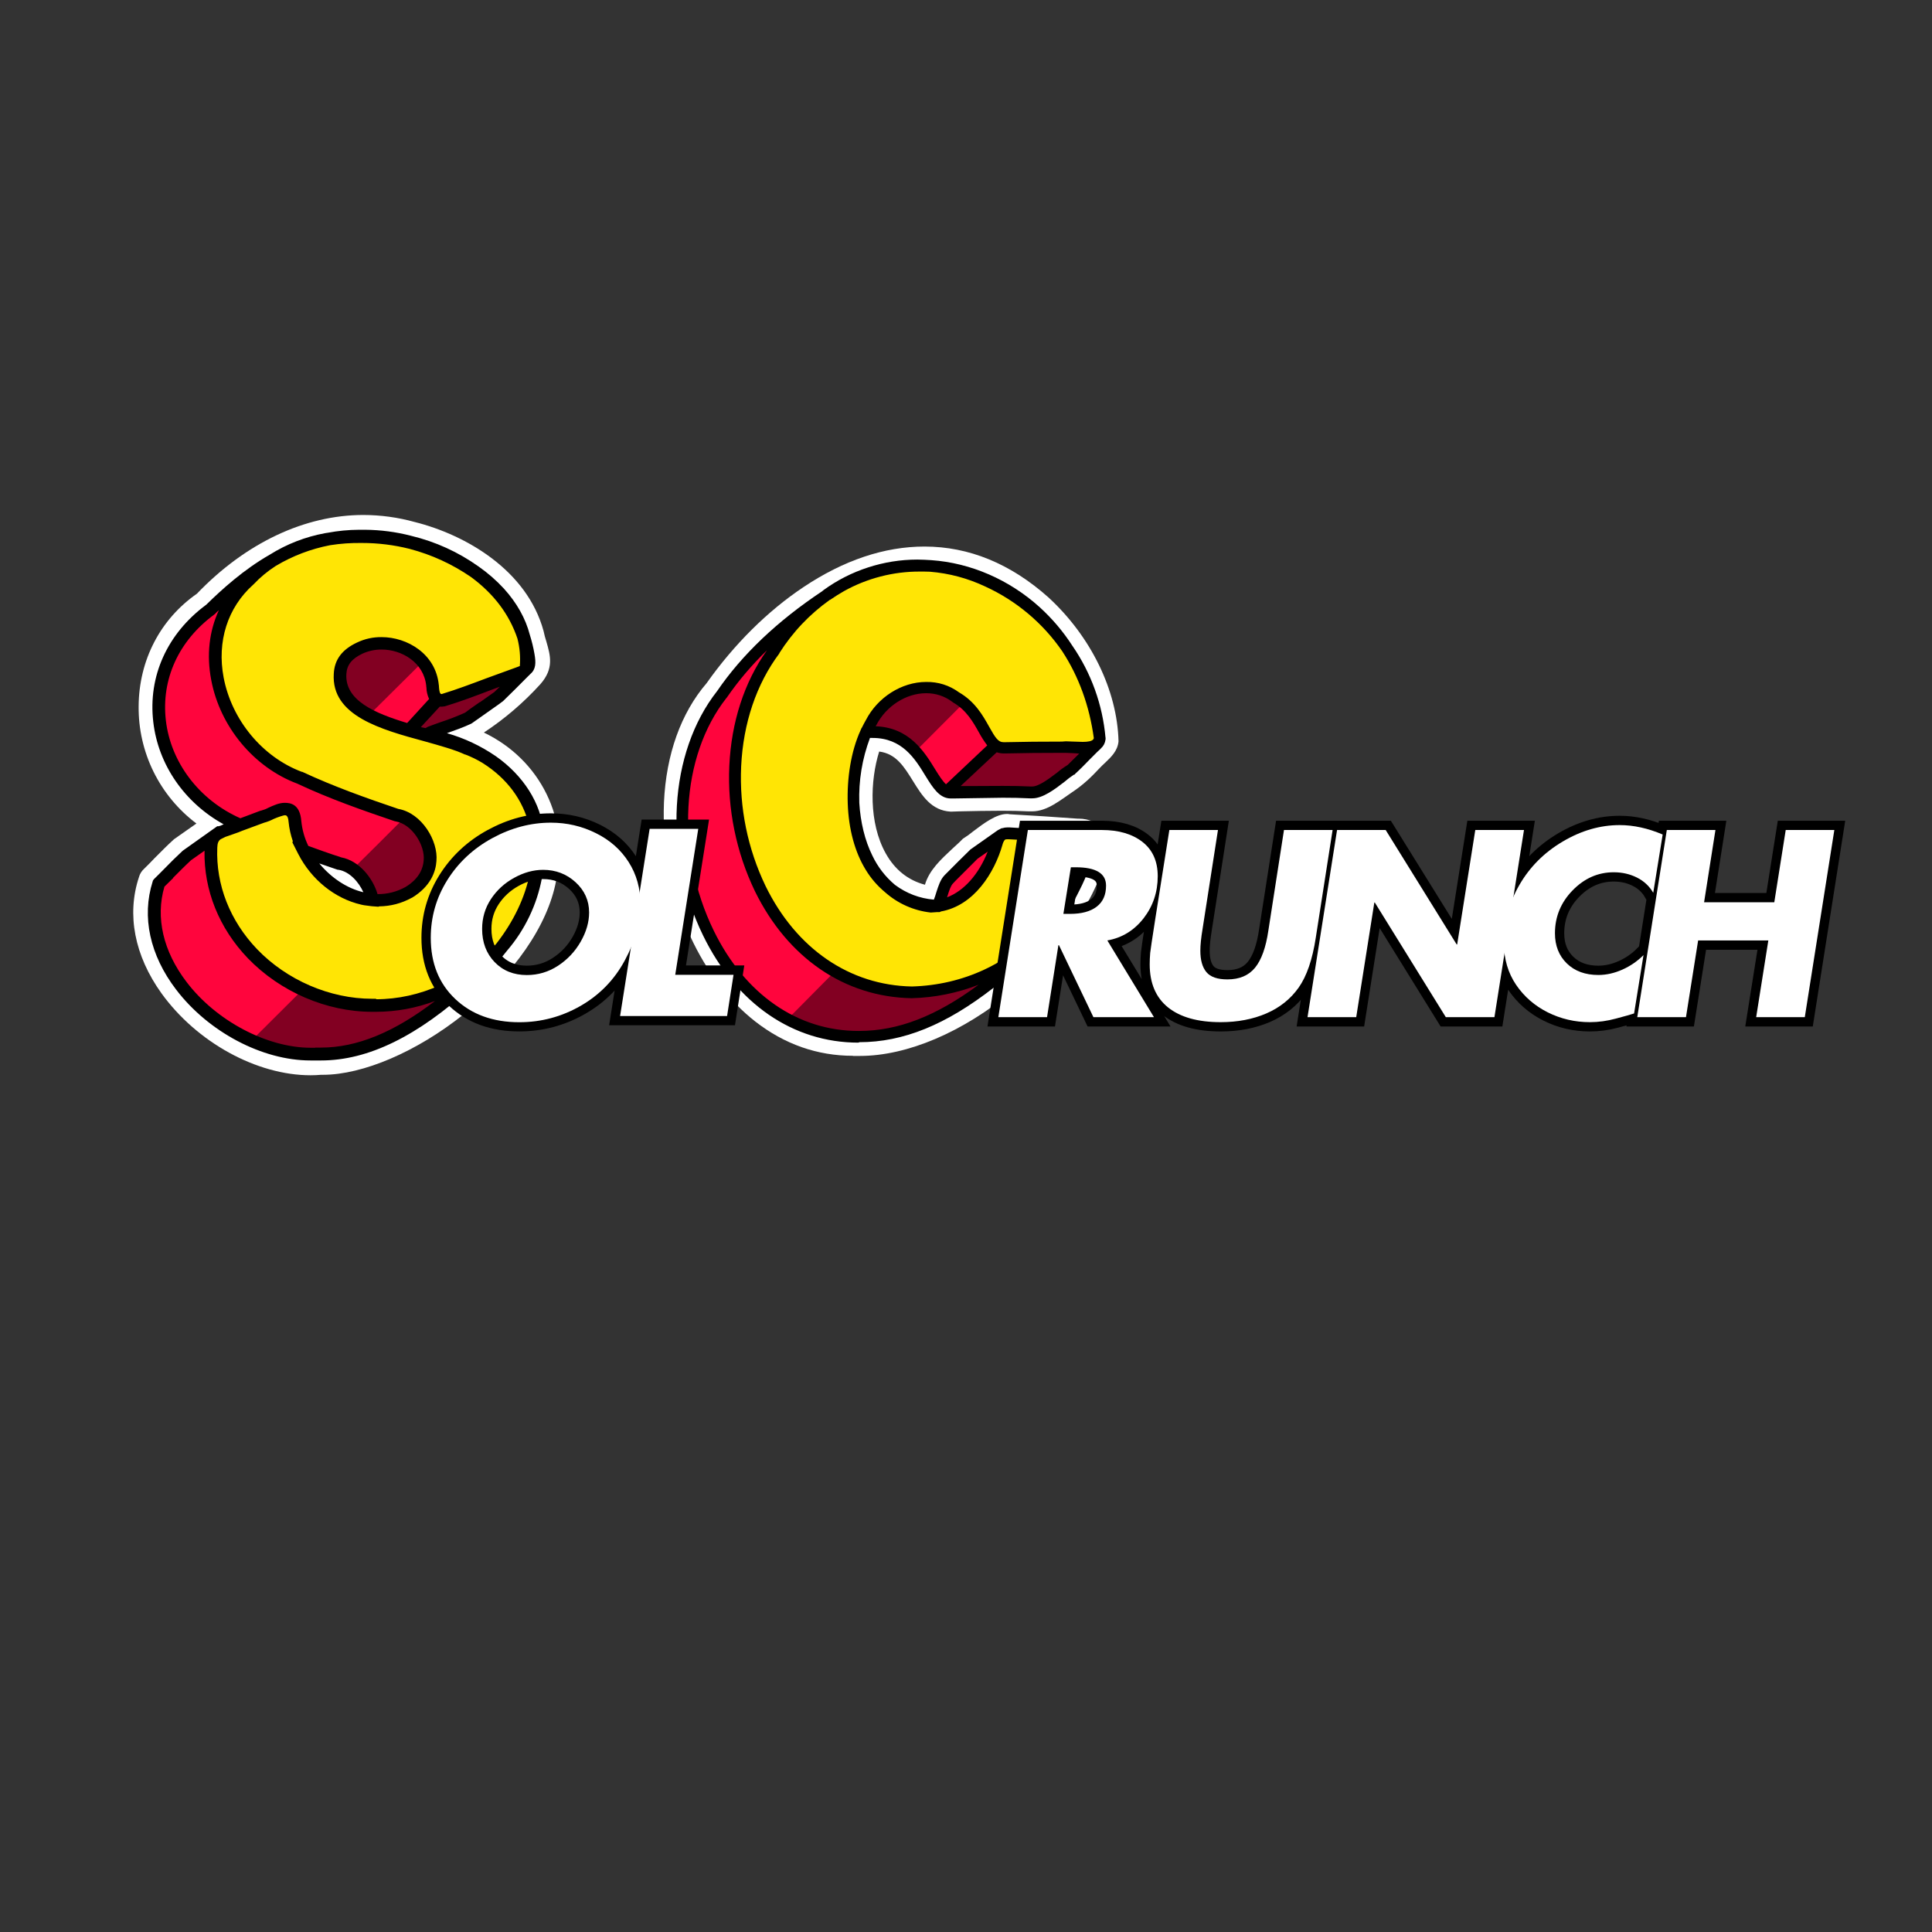 <svg xmlns="http://www.w3.org/2000/svg" xmlns:xlink="http://www.w3.org/1999/xlink" width="500" zoomAndPan="magnify" viewBox="0 0 375 375" height="500" preserveAspectRatio="xMidYMid meet" version="1.0"><rect x="0" y="0" width="375" height="375" fill="#333333" stroke="none"/><defs><g/><clipPath id="cedf7c24e3"><path d="M 25 99.957 L 109 99.957 L 109 208.707 L 25 208.707 Z M 25 99.957 " clip-rule="nonzero"/></clipPath><clipPath id="144e7edcb4"><path d="M 128 106 L 217.176 106 L 217.176 204.957 L 128 204.957 Z M 128 106 " clip-rule="nonzero"/></clipPath></defs><g clip-path="url(#cedf7c24e3)"><path fill="#ffffff" d="M 60.273 208.707 C 49.832 208.707 38.188 202.316 31.328 192.781 C 26.109 185.496 24.562 177.5 26.973 170.246 C 27.152 169.602 27.492 169.055 27.992 168.609 C 28.672 167.961 29.32 167.281 29.969 166.602 C 31.203 165.367 32.441 164.102 33.77 162.898 L 36.98 160.645 L 38.125 159.844 C 36.363 158.516 34.777 157.004 33.371 155.305 C 31.965 153.605 30.773 151.77 29.797 149.789 C 28.824 147.809 28.094 145.746 27.605 143.594 C 27.117 141.445 26.887 139.266 26.91 137.062 C 26.973 128.172 31.082 120.207 38.219 115.238 C 47.672 105.391 59.133 99.957 70.531 99.957 C 73.906 99.965 77.223 100.418 80.477 101.316 C 90.457 103.816 102.289 110.699 105.5 122.461 C 105.648 123.172 105.836 123.871 106.059 124.559 C 106.828 127.246 107.57 129.746 104.883 132.801 C 101.621 136.391 97.965 139.52 93.918 142.188 C 104.945 147.465 110.691 159.195 107.941 170.957 C 106.305 179.66 99.785 189.105 89.992 196.887 C 80.91 204.141 70.438 208.617 62.684 208.617 L 62.312 208.617 C 61.676 208.676 60.996 208.707 60.273 208.707 Z M 60.273 208.707 " fill-opacity="1" fill-rule="nonzero"/></g><path fill="#ff053d" d="M 42.141 161.91 L 36.27 166.047 C 34.387 167.809 32.625 169.66 30.805 171.48 C 25.551 188.059 44.922 205.219 61.109 204.57 C 72.324 205.129 82.824 197.871 90.828 190.527 C 110.32 174.445 110.258 147.957 82.516 142.586 C 85.172 141.508 88.324 140.645 90.859 139.406 L 96.758 135.242 C 98.551 133.48 100.312 131.723 102.07 129.93 C 103.957 114.004 84.215 103.754 70.191 104.094 C 58.02 103.879 48.844 110.516 40.844 118.293 C 24.84 130.023 28.918 152.652 46.59 160.152 C 45.137 160.77 43.469 161.109 42.141 161.91 Z M 65.93 167.621 C 69.172 168.176 71.734 171.605 72.293 174.723 C 66.793 174.289 61.602 170.367 58.977 165.215 C 61.324 166.047 63.641 166.883 65.93 167.621 Z M 67.102 135.023 C 69.047 135.801 70.57 137.074 71.676 138.852 C 69.727 137.805 68.09 136.598 67.102 135.023 Z M 67.102 135.023 " fill-opacity="1" fill-rule="nonzero"/><path fill="#ffe505" d="M 72.633 195.188 L 72.23 195.188 C 63.703 195.188 55.023 191.453 49 185.156 C 43.5 179.414 40.629 172.129 40.938 164.598 C 40.969 162.867 41.617 161.941 43.254 161.355 C 45.723 160.492 48.164 159.598 50.852 158.578 L 50.977 158.578 C 51.543 158.414 52.09 158.199 52.613 157.93 C 53.508 157.527 54.438 157.094 55.27 157.094 C 56.105 157.094 57.094 157.496 57.246 159.473 C 58.051 167.652 65.559 174.812 73.312 174.812 C 75.441 174.82 77.441 174.305 79.305 173.27 C 82.547 171.297 83.352 168.824 83.477 167.066 C 83.816 163.641 80.879 158.918 77.02 158.27 L 76.926 158.27 C 70.871 156.23 64.414 153.977 58.176 151.016 C 50.109 148.02 43.84 140.488 42.203 131.785 C 40.781 124.344 43.035 117.367 48.32 112.613 C 53.449 107.148 61.23 104.156 70.191 104.156 C 84.277 104.156 99.91 112.059 102.535 127.184 C 102.938 129.469 102.691 129.93 100.559 130.734 C 98.426 131.535 96.758 132.094 94.906 132.801 C 92 133.883 89.004 135.023 86.008 135.918 L 85.824 135.918 C 84.184 135.918 84.062 134.254 83.969 133.359 L 83.969 133.051 C 83.445 127.738 78.469 124.867 74.082 124.867 C 72.594 124.855 71.172 125.164 69.82 125.793 C 67.316 126.969 66.113 128.574 65.988 130.828 C 65.59 137.988 74.73 140.488 82.797 142.711 C 85.824 143.543 88.695 144.316 90.734 145.273 C 97.652 147.957 104.512 154.902 104.297 163.113 C 104.977 170.895 102.289 178.551 96.695 184.629 C 90.641 191.266 81.777 195.219 73.004 195.219 Z M 72.633 195.188 " fill-opacity="1" fill-rule="nonzero"/><path fill="#820022" d="M 84.957 194.016 C 84.852 193.797 84.676 193.695 84.434 193.707 L 84.215 193.707 C 80.602 195.062 76.863 195.754 73.004 195.773 L 72.23 195.773 C 67.332 195.754 62.68 194.684 58.266 192.562 L 49.309 201.484 C 52.953 203.09 56.754 203.984 60.305 203.984 L 62.312 203.984 C 69.418 203.984 76.77 200.992 84.805 194.816 C 84.926 194.723 85.004 194.598 85.031 194.445 C 85.062 194.293 85.035 194.148 84.957 194.016 Z M 84.957 194.016 " fill-opacity="1" fill-rule="nonzero"/><path fill="#820022" d="M 82.578 141.938 L 82.426 141.938 L 81.496 141.691 C 81.398 141.656 81.316 141.598 81.242 141.523 C 81.172 141.445 81.125 141.355 81.098 141.254 C 81.066 141.152 81.066 141.051 81.086 140.949 C 81.109 140.848 81.152 140.754 81.219 140.672 L 84.895 136.691 C 85.012 136.539 85.168 136.469 85.359 136.477 L 85.824 136.477 C 85.953 136.484 86.074 136.465 86.191 136.414 C 89.191 135.52 92.219 134.375 95.121 133.297 L 96.789 132.648 L 97.004 132.648 C 97.227 132.648 97.402 132.742 97.531 132.926 C 97.609 133.051 97.637 133.184 97.621 133.328 C 97.605 133.473 97.543 133.598 97.438 133.699 L 96.387 134.715 L 96.324 134.777 L 93.516 136.754 L 93.391 136.848 C 91.754 138.02 90.98 138.543 90.641 138.82 L 90.551 138.883 C 89.098 139.562 87.398 140.148 85.793 140.734 L 83.258 141.629 L 82.98 141.816 C 82.863 141.91 82.73 141.953 82.578 141.938 Z M 82.578 141.938 " fill-opacity="1" fill-rule="nonzero"/><path fill="#820022" d="M 78.039 159.164 C 75.012 162.219 71.953 165.246 68.895 168.27 C 70.754 169.668 72.02 171.477 72.691 173.703 C 72.727 173.836 72.801 173.949 72.91 174.035 C 73.02 174.121 73.141 174.164 73.281 174.164 L 73.312 174.164 C 75.344 174.168 77.25 173.676 79.027 172.684 C 81.992 170.863 82.766 168.609 82.855 167.035 C 83.137 164.195 81.035 160.398 78.039 159.164 Z M 78.039 159.164 " fill-opacity="1" fill-rule="nonzero"/><path fill="#820022" d="M 72.074 138.359 L 81.621 128.883 C 79.797 126.629 76.832 125.457 74.082 125.457 C 72.691 125.453 71.363 125.742 70.098 126.32 C 67.812 127.371 66.73 128.82 66.609 130.828 C 66.422 134.316 68.707 136.629 72.074 138.359 Z M 72.074 138.359 " fill-opacity="1" fill-rule="nonzero"/><path fill="#000000" d="M 62.312 205.836 L 60.242 205.836 C 50.914 205.836 40.473 200.312 34.203 192.102 C 29.074 185.402 27.469 177.934 29.629 171.109 L 29.691 170.895 L 29.785 170.77 L 29.938 170.586 C 30.586 169.969 31.203 169.32 31.824 168.703 C 32.996 167.5 34.203 166.293 35.438 165.152 L 35.562 165.059 L 42.172 160.367 L 42.449 160.367 L 42.852 160.246 L 43.406 159.996 C 35.809 155.801 30.711 148.422 29.754 140.148 C 28.703 131.258 32.473 122.953 40.039 117.367 C 43.098 114.375 47.27 110.578 52.336 107.676 C 55.672 105.586 59.277 104.188 63.148 103.477 L 63.582 103.414 C 65.59 103.035 67.621 102.84 69.664 102.828 L 70.871 102.828 C 73.895 102.852 76.871 103.242 79.797 104 C 84.551 105.145 88.914 107.129 92.898 109.961 C 94.699 111.223 96.348 112.664 97.84 114.281 C 100.312 117.027 102.012 120.023 102.844 123.234 C 103.223 124.438 103.523 125.664 103.738 126.906 C 104.051 128.637 104.02 129.902 102.969 130.797 L 102.227 131.535 C 100.711 133.051 99.199 134.594 97.625 136.105 L 97.531 136.168 C 97.285 136.383 96.605 136.848 94.598 138.266 L 91.754 140.273 L 91.629 140.363 L 91.414 140.488 C 89.961 141.168 88.324 141.754 86.75 142.309 C 90.141 143.281 93.293 144.762 96.203 146.754 C 101.609 150.52 105.07 156.016 105.5 161.512 C 105.938 164.492 105.836 167.457 105.191 170.398 C 104.707 173 103.895 175.492 102.75 177.879 C 101.609 180.266 100.18 182.465 98.457 184.477 C 96.434 187.059 94.156 189.395 91.629 191.484 C 81.066 201.145 71.457 205.836 62.312 205.836 Z M 61.172 203.336 L 62.312 203.336 C 69.266 203.336 76.492 200.375 84.434 194.293 C 80.75 195.68 76.938 196.379 73.004 196.391 L 72.23 196.391 C 63.363 196.391 54.375 192.5 48.102 185.988 C 42.512 180.156 39.547 172.746 39.699 165.121 L 37.074 166.973 C 35.871 168.086 34.727 169.258 33.613 170.367 L 33.613 170.43 L 31.914 172.098 C 30.156 178.086 31.668 184.629 36.18 190.559 C 41.895 198.121 51.809 203.367 60.305 203.367 L 61.172 203.367 Z M 73.004 193.953 C 81.438 193.953 89.93 190.156 95.801 183.766 L 96.297 183.211 C 99.691 178.891 101.949 174.137 102.844 169.473 C 103.18 167.395 103.25 165.305 103.059 163.207 L 103.059 163.086 C 103.082 162.672 103.07 162.262 103.031 161.848 C 102.938 161.293 102.844 160.738 102.719 160.246 C 101.516 155.273 98.395 151.078 93.699 148.113 C 92.621 147.453 91.488 146.895 90.301 146.445 L 90.238 146.445 C 88.262 145.52 85.453 144.75 82.484 143.914 C 73.961 141.602 64.289 138.945 64.785 130.797 C 64.91 128.047 66.391 126.074 69.297 124.715 C 70.809 123.996 72.406 123.645 74.082 123.664 C 79.027 123.664 84.586 126.906 85.172 132.957 C 85.199 133.078 85.211 133.203 85.203 133.328 C 85.297 134.625 85.512 134.715 85.73 134.715 C 88.664 133.82 91.598 132.711 94.473 131.629 L 100.156 129.562 L 100.898 129.281 C 101.039 127.477 100.883 125.699 100.434 123.941 C 98.859 119.25 95.832 115.238 91.414 111.996 C 87.758 109.484 83.781 107.664 79.488 106.531 C 76.449 105.77 73.359 105.387 70.223 105.391 C 68.16 105.359 66.113 105.504 64.074 105.824 C 60.328 106.547 56.816 107.887 53.539 109.836 C 51.953 110.855 50.512 112.047 49.215 113.418 L 49.152 113.477 C 44.18 117.922 42.078 124.5 43.406 131.504 C 44.984 139.777 50.945 146.941 58.574 149.812 L 58.668 149.812 C 64.879 152.711 71.273 154.965 77.297 157.004 C 81.867 157.805 85.082 163.207 84.711 167.129 C 84.586 169.133 83.629 172.035 79.953 174.258 L 79.922 174.258 C 77.949 175.344 75.84 175.898 73.59 175.926 C 73.539 175.977 73.477 175.996 73.402 175.988 L 73.371 175.988 L 72.137 175.895 L 70.715 175.711 L 70.375 175.648 L 70.098 175.586 C 65 174.414 60.43 170.738 57.863 165.707 L 56.816 163.641 C 56.738 163.52 56.746 163.406 56.844 163.301 C 56.418 162.066 56.141 160.801 56.012 159.504 C 55.918 158.238 55.488 158.238 55.27 158.238 C 55.055 158.238 53.91 158.609 53.137 158.949 C 52.539 159.266 51.91 159.512 51.254 159.688 L 46.992 161.262 C 46.527 161.48 46.035 161.633 45.602 161.789 L 43.746 162.438 L 42.82 162.898 C 42.355 163.238 42.203 163.703 42.172 164.566 C 41.895 171.727 44.613 178.703 49.895 184.23 C 55.672 190.25 64.043 193.859 72.23 193.859 L 73.004 193.859 Z M 73.312 173.547 C 75.234 173.555 77.035 173.09 78.719 172.16 C 81.465 170.492 82.145 168.426 82.238 166.973 C 82.516 164.102 80.016 159.996 76.832 159.441 L 76.555 159.379 C 70.469 157.312 63.98 155.059 57.68 152.094 C 49.277 148.945 42.695 141.043 40.996 131.969 C 40.07 127.152 40.598 122.523 42.48 118.449 C 42.199 118.672 41.941 118.918 41.707 119.188 L 41.586 119.281 C 34.695 124.344 31.266 131.812 32.195 139.84 C 33.121 147.867 38.559 155.242 46.652 158.824 L 50.422 157.406 L 50.762 157.312 C 51.223 157.191 51.668 157.016 52.09 156.785 C 53.109 156.324 54.156 155.828 55.27 155.828 C 56.383 155.828 58.234 156.078 58.484 159.379 C 58.656 161.062 59.109 162.668 59.844 164.195 C 61.633 164.844 63.949 165.676 66.238 166.418 C 69.727 167.066 72.383 170.461 73.281 173.547 Z M 61.973 167.59 C 64.258 170.367 67.348 172.438 70.531 173.18 C 69.664 171.266 67.906 169.195 65.711 168.824 L 65.559 168.824 Z M 82.578 141.32 L 83.043 141.074 C 83.875 140.734 84.742 140.457 85.574 140.148 C 87.172 139.625 88.738 139.02 90.27 138.328 C 90.609 138.051 91.352 137.523 93.113 136.289 L 93.176 136.289 L 95.957 134.316 L 97.004 133.297 L 95.336 133.914 C 92.434 135.023 89.406 136.168 86.348 137.094 L 85.824 137.156 L 85.359 137.156 L 81.684 141.137 Z M 74.082 126.074 C 72.777 126.066 71.531 126.336 70.344 126.875 C 68.277 127.863 67.316 129.066 67.227 130.855 C 66.949 135.949 72.691 138.422 79.027 140.336 L 83.289 135.672 C 82.957 134.957 82.781 134.207 82.766 133.418 C 82.738 133.328 82.727 133.234 82.734 133.141 C 82.27 128.543 77.945 126.074 74.082 126.074 Z M 74.082 126.074 " fill-opacity="1" fill-rule="nonzero"/><g clip-path="url(#144e7edcb4)"><path fill="#ffffff" d="M 165.57 204.93 C 158.645 204.93 152.258 202.688 146.582 198.262 C 141.504 194.289 137.133 188.582 134.012 181.801 C 132.145 177.715 130.777 173.469 129.91 169.062 C 129.043 164.656 128.699 160.211 128.875 155.723 C 129.301 146.414 132.168 138.41 137.16 132.594 C 142.496 125.043 148.996 118.602 155.922 113.977 C 163.781 108.727 171.672 106.086 179.445 106.086 C 188.074 106.086 196.16 109.406 203.512 115.965 C 211.77 123.57 216.852 134.012 217.105 143.887 C 216.934 145.762 215.656 146.953 214.465 148.086 C 214.098 148.43 213.758 148.742 213.445 149.082 C 211.855 150.785 210.324 152.289 208.109 153.762 C 205.895 155.238 203.285 157.48 200.363 157.48 L 199.594 157.48 C 198.035 157.395 196.332 157.367 194.375 157.367 C 191.707 157.367 188.98 157.426 186.371 157.48 L 184.555 157.539 C 180.75 157.34 178.965 154.414 177.234 151.637 C 175.5 148.855 173.969 146.301 170.648 145.875 C 168.891 151.492 168.605 159.723 171.926 165.652 C 173.684 168.805 176.238 170.848 179.531 171.727 C 180.355 168.891 182.652 166.789 184.84 164.746 C 185.547 164.094 186.23 163.496 186.852 162.844 L 186.91 162.789 C 187.617 162.352 188.285 161.871 188.926 161.34 C 190.91 159.836 193.379 157.992 195.422 157.992 C 195.617 157.98 195.805 158 195.992 158.047 C 200.445 158.305 204.617 158.559 209.16 158.898 L 209.387 158.898 C 211.344 158.898 213.219 159.723 214.297 161.055 C 214.715 161.566 215 162.145 215.152 162.789 C 215.301 163.43 215.301 164.074 215.148 164.719 C 213.105 174.168 206.379 184.184 196.645 192.273 C 186.91 200.359 176.098 204.957 166.875 204.957 L 165.57 204.957 Z M 165.57 204.93 " fill-opacity="1" fill-rule="nonzero"/></g><path fill="#ff053d" d="M 166.762 201.242 C 176.465 201.242 184.84 196.586 192.133 190.883 C 201.07 183.789 208.902 175.699 211.543 163.867 C 211.602 163.07 210.691 162.73 209.84 162.645 C 205.668 162.332 201.242 162.051 195.934 161.738 C 195.395 161.711 194.914 161.68 194.402 161.992 L 189.039 165.797 L 184.156 170.676 C 183.023 171.867 182.824 174.367 181.914 175.812 C 165.059 174.648 162.988 154.074 168.066 142.156 C 179.957 141.078 180.297 154.473 184.895 153.82 C 190.031 153.762 194.883 153.566 199.938 153.793 C 202.406 154.246 206.066 150.441 207.91 149.422 C 209.188 148.199 210.406 146.926 211.656 145.676 C 212.309 144.938 213.445 144.34 213.445 143.262 C 211.344 117.809 181.715 99.957 160.234 115.652 C 152.543 120.789 145.391 127.086 140.113 134.805 C 122.746 156.887 136.254 201.383 166.762 201.242 Z M 166.762 201.242 " fill-opacity="1" fill-rule="nonzero"/><path fill="#ffe505" d="M 176.949 192.613 C 164.406 192.387 153.707 185.066 147.547 172.492 C 144.027 165.312 142.328 156.855 142.695 148.711 C 143.094 140.086 145.73 132.281 150.301 126.18 C 153.848 120.758 158.191 116.586 163.27 113.75 C 165.602 112.453 168.055 111.469 170.637 110.801 C 173.219 110.133 175.844 109.801 178.508 109.805 C 186.684 109.805 194.688 112.957 201.043 118.715 C 207.824 124.875 212.109 133.359 213.445 143.262 C 213.48 143.312 213.48 143.359 213.445 143.406 C 213.188 145.164 210.977 145.164 210.152 145.164 L 208.395 145.078 L 208.363 145.078 L 206.891 145.023 L 205.809 145.023 C 202.262 145.023 198.773 145.051 195.113 145.137 L 194.801 145.137 C 193.039 145.137 192.102 143.461 190.996 141.531 C 189.891 139.602 188.414 136.934 185.547 135.289 L 185.492 135.289 C 183.793 134.016 181.883 133.383 179.758 133.387 C 175.445 133.387 171.16 136.141 169.059 140.227 C 164.773 147.379 164.461 158.672 168.293 166.504 C 170.168 170.281 173.828 174.992 180.75 175.84 C 187.59 175.758 191.906 169.117 193.523 163.441 C 193.949 162.105 194.457 161.652 195.508 161.652 L 195.934 161.652 C 201.242 161.965 205.668 162.25 209.84 162.562 C 210.605 162.617 211.176 162.902 211.484 163.355 C 211.582 163.488 211.602 163.629 211.543 163.781 C 207.457 180.75 193.891 192.047 176.977 192.527 L 176.949 192.527 Z M 176.949 192.613 " fill-opacity="1" fill-rule="nonzero"/><path fill="#820022" d="M 190.457 190.855 C 190.336 190.668 190.168 190.574 189.945 190.57 L 189.746 190.57 C 185.652 192.176 181.402 193.035 177.004 193.152 L 176.949 193.152 C 174.262 193.109 171.625 192.734 169.035 192.023 C 166.445 191.312 163.984 190.289 161.652 188.953 L 153.281 197.41 C 157.457 199.594 161.906 200.68 166.617 200.672 L 166.762 200.672 C 174.48 200.672 181.945 197.777 190.285 191.59 C 190.406 191.508 190.48 191.395 190.512 191.254 C 190.547 191.113 190.527 190.98 190.457 190.855 Z M 190.457 190.855 " fill-opacity="1" fill-rule="nonzero"/><path fill="#820022" d="M 178.086 145.449 L 186.684 136.82 C 186.234 136.453 185.762 136.121 185.266 135.828 L 185.18 135.77 C 183.57 134.574 181.762 133.98 179.758 133.984 C 175.645 133.984 171.559 136.594 169.57 140.512 L 169.57 140.566 L 169.484 140.68 C 169.395 140.871 169.395 141.059 169.484 141.25 C 169.594 141.43 169.758 141.523 169.969 141.531 C 173.715 141.676 176.238 143.375 178.086 145.449 Z M 178.086 145.449 " fill-opacity="1" fill-rule="nonzero"/><path fill="#820022" d="M 200.363 153.254 L 199.965 153.254 C 198.316 153.168 196.586 153.141 194.629 153.141 L 188.754 153.223 L 186.457 153.223 C 186.211 153.207 186.039 153.082 185.949 152.852 C 185.855 152.621 185.895 152.414 186.059 152.23 L 193.066 145.676 C 193.18 145.57 193.312 145.523 193.465 145.535 L 193.664 145.535 C 194.031 145.672 194.41 145.738 194.801 145.73 L 195.168 145.73 C 198.801 145.648 202.262 145.617 205.809 145.617 L 206.891 145.617 L 208.336 145.676 L 208.363 145.676 L 209.5 145.762 C 209.75 145.75 209.91 145.863 209.98 146.102 C 210.086 146.336 210.047 146.543 209.867 146.727 L 207.625 148.938 L 207.512 149.023 C 206.945 149.363 206.293 149.875 205.527 150.441 C 203.879 151.691 201.836 153.254 200.363 153.254 Z M 200.363 153.254 " fill-opacity="1" fill-rule="nonzero"/><path fill="#000000" d="M 166.617 202.375 C 153.906 202.375 142.922 194.797 136.48 181.602 C 128.676 165.652 129.781 146.102 139.203 134.125 C 144.027 127.059 150.898 120.531 159.609 114.742 C 159.645 114.688 159.691 114.652 159.75 114.629 L 159.836 114.543 C 162.484 112.621 165.367 111.152 168.477 110.141 C 171.59 109.129 174.781 108.617 178.055 108.613 C 178.965 108.613 179.871 108.672 180.781 108.727 C 188.414 109.266 195.879 112.5 201.809 117.863 C 204.242 120.078 206.352 122.566 208.137 125.328 C 209.965 127.977 211.422 130.812 212.516 133.836 C 213.605 136.859 214.293 139.977 214.578 143.18 C 214.598 143.18 214.609 143.188 214.609 143.207 C 214.609 143.227 214.598 143.234 214.578 143.234 C 214.609 143.34 214.609 143.441 214.578 143.547 C 214.496 144.223 214.203 144.793 213.699 145.25 C 213.496 145.473 213.277 145.68 213.047 145.875 L 211.629 147.293 C 210.664 148.285 209.699 149.281 208.676 150.215 L 208.621 150.301 L 208.535 150.359 L 208.449 150.359 C 207.793 150.789 207.168 151.262 206.578 151.777 C 204.73 153.195 202.434 154.957 200.363 154.957 L 199.824 154.957 C 198.234 154.871 196.531 154.84 194.629 154.84 L 188.781 154.926 L 184.98 154.984 L 184.555 154.984 C 182.34 154.984 181.062 152.91 179.59 150.527 C 177.602 147.266 175.105 143.234 169.371 143.234 L 168.859 143.234 C 167.34 147.297 166.648 151.5 166.789 155.836 C 167.016 159.582 167.867 163.129 169.316 166.051 C 170.371 168.27 171.836 170.172 173.715 171.754 C 175.961 173.418 178.477 174.375 181.262 174.621 C 181.449 174.148 181.609 173.664 181.746 173.176 C 182.141 171.98 182.512 170.734 183.336 169.883 L 183.902 169.316 C 185.32 167.895 186.77 166.422 188.242 165 L 188.355 164.887 L 193.75 161.086 L 193.777 161.086 L 194.062 160.941 L 194.316 160.801 L 194.488 160.746 L 194.574 160.746 C 194.879 160.648 195.188 160.602 195.508 160.602 L 195.992 160.602 C 200.957 160.887 205.102 161.141 208.988 161.426 L 209.926 161.512 C 210.371 161.539 210.793 161.645 211.203 161.824 L 211.43 161.824 C 211.824 162.023 212.145 162.309 212.395 162.676 C 212.395 162.703 212.422 162.703 212.422 162.73 C 212.66 163.074 212.746 163.453 212.68 163.867 L 212.68 164.066 C 212.012 167.094 210.969 169.988 209.555 172.75 C 208.078 175.812 206.215 178.621 203.965 181.176 C 201.242 184.441 197.949 187.617 193.551 191.168 C 193.523 191.168 193.523 191.195 193.492 191.223 L 192.871 191.707 C 183.617 198.914 175.332 202.289 166.789 202.289 Z M 148.855 126.234 C 145.945 129.043 143.344 132.105 141.051 135.43 L 140.992 135.488 C 132.082 146.84 131.09 165.371 138.523 180.609 C 144.566 193.012 154.812 200.105 166.617 200.105 L 166.762 200.105 C 174.309 200.105 181.715 197.238 189.945 191.137 C 185.785 192.754 181.469 193.625 177.004 193.75 L 176.949 193.75 C 163.953 193.52 152.883 185.945 146.527 172.977 C 144.707 169.188 143.379 165.238 142.539 161.121 C 141.695 157.008 141.371 152.852 141.559 148.656 C 141.957 140.141 144.453 132.422 148.855 126.234 Z M 178.508 110.941 C 175.938 110.934 173.406 111.254 170.914 111.898 C 168.426 112.543 166.055 113.488 163.809 114.742 C 162.902 115.254 162.02 115.82 161.141 116.418 L 161.086 116.418 C 157.137 119.23 153.863 122.684 151.266 126.777 L 151.266 126.832 C 146.809 132.793 144.258 140.367 143.859 148.742 C 143.676 152.75 143.984 156.723 144.785 160.656 C 145.59 164.59 146.859 168.363 148.598 171.98 C 154.559 184.156 164.918 191.25 177.004 191.477 C 186.965 191.195 195.992 186.996 202.375 179.645 C 204.336 177.309 206.012 174.781 207.398 172.066 C 208.703 169.465 209.707 166.75 210.406 163.922 L 210.266 163.922 C 210.094 163.852 209.914 163.805 209.727 163.781 C 205.84 163.496 201.754 163.242 196.898 162.957 L 195.879 162.902 L 195.453 162.902 C 195.297 162.887 195.152 162.922 195.027 163.016 C 194.824 163.277 194.684 163.57 194.602 163.895 C 193.012 169.457 189.039 175.785 182.598 176.922 C 182.535 176.988 182.461 177.027 182.371 177.035 L 181.945 177.035 L 180.75 177.117 L 180.609 177.117 C 178.973 176.93 177.398 176.5 175.891 175.828 C 174.387 175.156 173.016 174.27 171.785 173.176 C 170.293 171.934 169.043 170.488 168.039 168.832 C 165.91 165.371 164.719 160.914 164.547 155.977 C 164.375 151.039 165.172 145.848 167.016 141.789 L 167.215 141.332 L 167.301 141.219 C 167.547 140.711 167.801 140.227 168.066 139.773 C 170.336 135.348 175.02 132.367 179.758 132.367 C 182.109 132.332 184.238 133.004 186.145 134.383 C 189.266 136.195 190.77 138.863 191.988 141.051 C 193.211 143.234 193.75 144.059 194.801 144.059 L 195.082 144.059 C 198.742 143.973 202.262 143.945 205.809 143.945 L 206.094 143.945 L 206.891 143.887 L 208.422 143.945 L 208.477 143.945 L 210.152 144 C 211.176 144 211.855 143.859 212.141 143.574 C 212.238 143.492 212.293 143.391 212.309 143.262 C 211.457 136.992 209.387 131.316 206.18 126.406 C 204.301 123.672 202.094 121.238 199.555 119.105 C 197.016 116.973 194.238 115.215 191.223 113.836 C 187.82 112.234 184.246 111.277 180.496 110.969 C 179.816 110.941 179.164 110.941 178.508 110.941 Z M 189.746 166.676 L 185.52 170.902 L 184.98 171.473 C 184.527 171.926 184.215 172.918 183.93 173.855 C 183.902 173.969 183.844 174.082 183.816 174.168 C 187.082 172.945 189.977 169.711 191.707 165.312 Z M 194.629 152.543 C 196.586 152.543 198.348 152.57 199.992 152.656 L 200.363 152.656 C 201.637 152.656 203.684 151.098 205.188 149.961 C 205.828 149.414 206.508 148.922 207.23 148.484 L 209.473 146.27 L 208.336 146.188 L 208.281 146.188 L 206.891 146.129 L 205.809 146.129 C 202.293 146.129 198.801 146.156 195.168 146.242 L 194.801 146.242 C 194.344 146.242 193.898 146.164 193.465 146.016 L 186.457 152.57 L 188.727 152.57 Z M 169.969 140.965 C 176.523 141.219 179.418 145.902 181.52 149.336 C 182.312 150.613 182.992 151.664 183.617 152.23 L 191.621 144.684 C 191.02 143.879 190.48 143.039 190.004 142.156 C 188.926 140.227 187.59 137.816 184.98 136.34 L 184.84 136.227 C 183.328 135.105 181.637 134.551 179.758 134.551 C 175.871 134.551 171.984 137.047 170.082 140.766 L 170.023 140.852 Z M 169.969 140.965 " fill-opacity="1" fill-rule="nonzero"/><path stroke-linecap="butt" transform="matrix(0.903, 0, 0, 0.903, 79.658, 149.332)" fill="none" stroke-linejoin="miter" d="M 49.435 29.006 C 49.435 32.876 48.315 36.893 46.08 41.062 C 43.84 45.217 40.675 48.469 36.588 50.812 C 32.498 53.156 28.104 54.328 23.408 54.328 C 17.761 54.328 13.173 52.668 9.649 49.342 C 6.134 46.017 4.374 41.637 4.374 36.206 C 4.374 31.726 5.554 27.592 7.915 23.808 C 10.285 20.016 13.506 17.007 17.575 14.788 C 21.649 12.566 25.847 11.454 30.18 11.454 C 33.635 11.454 36.865 12.198 39.866 13.694 C 42.871 15.186 45.215 17.262 46.897 19.917 C 48.592 22.563 49.435 25.594 49.435 29.006 Z M 25.013 44.197 C 27.434 44.197 29.665 43.535 31.702 42.207 C 33.752 40.871 35.378 39.146 36.588 37.036 C 37.795 34.921 38.396 32.828 38.396 30.762 C 38.396 28.202 37.427 26.031 35.494 24.254 C 33.557 22.472 31.235 21.581 28.528 21.581 C 26.435 21.581 24.355 22.157 22.289 23.302 C 20.235 24.44 18.57 25.966 17.303 27.886 C 16.045 29.802 15.418 31.933 15.418 34.277 C 15.418 37.157 16.308 39.531 18.098 41.399 C 19.893 43.267 22.198 44.197 25.013 44.197 Z M 61.854 12.795 L 56.894 44.145 L 69.434 44.145 L 68.055 53 L 45.059 53 L 51.416 12.795 Z M 61.854 12.795 " stroke="#000000" stroke-width="4" stroke-opacity="1" stroke-miterlimit="4"/><g fill="#ffffff" fill-opacity="1"><g transform="translate(79.658, 197.21)"><g><path d="M 44.656 -21.672 C 44.656 -18.172 43.641 -14.539 41.609 -10.781 C 39.586 -7.031 36.727 -4.094 33.031 -1.969 C 29.344 0.145 25.379 1.203 21.141 1.203 C 16.035 1.203 11.895 -0.297 8.719 -3.297 C 5.539 -6.297 3.953 -10.254 3.953 -15.172 C 3.953 -19.223 5.02 -22.957 7.156 -26.375 C 9.289 -29.789 12.195 -32.504 15.875 -34.516 C 19.551 -36.523 23.348 -37.531 27.266 -37.531 C 30.379 -37.531 33.289 -36.852 36 -35.5 C 38.719 -34.156 40.836 -32.285 42.359 -29.891 C 43.891 -27.492 44.656 -24.754 44.656 -21.672 Z M 22.594 -7.953 C 24.781 -7.953 26.797 -8.551 28.641 -9.75 C 30.484 -10.957 31.953 -12.516 33.047 -14.422 C 34.141 -16.336 34.688 -18.227 34.688 -20.094 C 34.688 -22.406 33.812 -24.363 32.062 -25.969 C 30.312 -27.57 28.211 -28.375 25.766 -28.375 C 23.879 -28.375 22.004 -27.859 20.141 -26.828 C 18.273 -25.805 16.77 -24.426 15.625 -22.688 C 14.488 -20.957 13.922 -19.031 13.922 -16.906 C 13.922 -14.301 14.727 -12.156 16.344 -10.469 C 17.969 -8.789 20.051 -7.953 22.594 -7.953 Z M 22.594 -7.953 "/></g></g></g><g fill="#ffffff" fill-opacity="1"><g transform="translate(117.282, 197.21)"><g><path d="M 18.25 -36.328 L 13.781 -8 L 25.094 -8 L 23.844 0 L 3.078 0 L 8.812 -36.328 Z M 18.25 -36.328 "/></g></g></g><path stroke-linecap="butt" transform="matrix(0.75, 0, 0, 0.75, 184.946, 149.431)" fill="none" stroke-linejoin="miter" d="M 38.566 15.576 C 42.936 15.576 46.436 16.607 49.071 18.665 C 51.707 20.717 53.019 23.665 53.019 27.508 C 53.019 31.628 51.801 35.264 49.353 38.41 C 46.915 41.555 43.79 43.467 39.978 44.149 L 52.051 63.998 L 36.384 63.998 L 27.462 45.373 L 27.321 45.373 L 24.373 63.998 L 11.78 63.998 L 19.431 15.576 Z M 28.608 37.279 L 30.347 37.279 C 33.306 37.279 35.592 36.66 37.217 35.415 C 38.847 34.17 39.66 32.352 39.66 29.956 C 39.66 26.79 37.045 25.206 31.821 25.206 L 30.535 25.206 Z M 68.618 15.576 L 64.634 41.139 C 64.248 43.446 64.056 45.331 64.056 46.785 C 64.056 49.227 64.577 51.081 65.623 52.347 C 66.681 53.602 68.493 54.232 71.066 54.232 C 74.191 54.232 76.571 53.217 78.212 51.191 C 79.868 49.149 81.009 45.946 81.649 41.576 L 85.712 15.576 L 98.285 15.576 L 93.926 43.441 C 93.071 49.097 91.592 53.404 89.488 56.363 C 87.389 59.311 84.592 61.54 81.097 63.045 C 77.618 64.54 73.691 65.285 69.321 65.285 C 63.415 65.285 58.879 64.008 55.712 61.462 C 52.545 58.91 50.962 55.196 50.962 50.326 C 50.962 49.425 51.004 48.446 51.087 47.378 C 51.17 46.3 52.816 35.701 56.024 15.576 Z M 112.019 15.576 L 130.399 45.18 L 130.524 45.18 L 135.212 15.576 L 147.806 15.576 L 140.155 63.998 L 127.577 63.998 L 109.196 34.331 L 109.071 34.331 L 104.384 63.998 L 91.79 63.998 L 99.446 15.576 Z M 181.248 31.821 C 180.264 30.107 178.863 28.79 177.045 27.873 C 175.228 26.951 173.228 26.493 171.04 26.493 C 166.972 26.493 163.42 28.055 160.379 31.18 C 157.337 34.305 155.816 38.014 155.816 42.295 C 155.816 45.508 156.842 48.107 158.905 50.107 C 160.962 52.092 163.681 53.087 167.056 53.087 C 169.118 53.087 171.181 52.628 173.254 51.706 C 175.332 50.785 177.165 49.529 178.754 47.941 L 176.311 63.045 C 175.41 63.337 173.837 63.779 171.587 64.378 C 169.342 64.982 167.103 65.285 164.879 65.285 C 160.978 65.285 157.337 64.441 153.946 62.748 C 150.571 61.05 147.842 58.68 145.764 55.628 C 143.691 52.566 142.639 48.993 142.597 44.915 C 142.597 39.436 143.941 34.378 146.639 29.738 C 149.337 25.087 153.071 21.347 157.837 18.524 C 162.613 15.701 167.535 14.29 172.592 14.29 C 176.191 14.29 179.889 15.102 183.696 16.722 Z M 197.363 15.576 L 194.415 34.269 L 212.592 34.269 L 215.556 15.576 L 228.129 15.576 L 220.493 63.998 L 207.9 63.998 L 211.056 44.149 L 192.879 44.149 L 189.728 63.998 L 177.134 63.998 L 184.785 15.576 Z M 197.363 15.576 " stroke="#000000" stroke-width="4.818" stroke-opacity="1" stroke-miterlimit="4"/><g fill="#ffffff" fill-opacity="1"><g transform="translate(190.7, 197.431)"><g><path d="M 23.172 -36.328 C 26.441 -36.328 29.066 -35.555 31.047 -34.016 C 33.023 -32.473 34.016 -30.254 34.016 -27.359 C 34.016 -24.273 33.098 -21.551 31.266 -19.188 C 29.43 -16.832 27.086 -15.398 24.234 -14.891 L 33.281 0 L 21.531 0 L 14.844 -13.969 L 14.734 -13.969 L 12.531 0 L 3.078 0 L 8.812 -36.328 Z M 15.703 -20.047 L 17 -20.047 C 19.219 -20.047 20.938 -20.508 22.156 -21.438 C 23.375 -22.363 23.984 -23.727 23.984 -25.531 C 23.984 -27.906 22.023 -29.094 18.109 -29.094 L 17.156 -29.094 Z M 15.703 -20.047 "/></g></g></g><g fill="#ffffff" fill-opacity="1"><g transform="translate(218.345, 197.431)"><g><path d="M 18.062 -36.328 L 15.078 -17.156 C 14.785 -15.414 14.641 -14 14.641 -12.906 C 14.641 -11.082 15.031 -9.695 15.812 -8.75 C 16.602 -7.801 17.961 -7.328 19.891 -7.328 C 22.234 -7.328 24.023 -8.086 25.266 -9.609 C 26.504 -11.129 27.363 -13.531 27.844 -16.812 L 30.875 -36.328 L 40.312 -36.328 L 37.047 -15.422 C 36.398 -11.18 35.289 -7.953 33.719 -5.734 C 32.145 -3.516 30.051 -1.844 27.438 -0.719 C 24.82 0.406 21.875 0.969 18.594 0.969 C 14.164 0.969 10.758 0.016 8.375 -1.891 C 6 -3.805 4.812 -6.598 4.812 -10.266 C 4.812 -10.93 4.844 -11.664 4.906 -12.469 C 4.977 -13.281 6.219 -21.234 8.625 -36.328 Z M 18.062 -36.328 "/></g></g></g><g fill="#ffffff" fill-opacity="1"><g transform="translate(250.71, 197.431)"><g><path d="M 18.25 -36.328 L 32.031 -14.109 L 32.125 -14.109 L 35.641 -36.328 L 45.094 -36.328 L 39.359 0 L 29.922 0 L 16.141 -22.25 L 16.047 -22.25 L 12.531 0 L 3.078 0 L 8.812 -36.328 Z M 18.25 -36.328 "/></g></g></g><g fill="#ffffff" fill-opacity="1"><g transform="translate(288.035, 197.431)"><g><path d="M 32.859 -24.141 C 32.117 -25.422 31.066 -26.406 29.703 -27.094 C 28.336 -27.781 26.832 -28.125 25.188 -28.125 C 22.145 -28.125 19.484 -26.953 17.203 -24.609 C 14.922 -22.266 13.781 -19.488 13.781 -16.281 C 13.781 -13.875 14.551 -11.922 16.094 -10.422 C 17.633 -8.93 19.672 -8.188 22.203 -8.188 C 23.742 -8.188 25.289 -8.531 26.844 -9.219 C 28.406 -9.914 29.781 -10.859 30.969 -12.047 L 29.141 -0.719 C 28.461 -0.5 27.281 -0.164 25.594 0.281 C 23.914 0.738 22.238 0.969 20.562 0.969 C 17.645 0.969 14.914 0.332 12.375 -0.938 C 9.844 -2.207 7.797 -3.988 6.234 -6.281 C 4.68 -8.582 3.891 -11.258 3.859 -14.312 C 3.859 -18.414 4.867 -22.207 6.891 -25.688 C 8.91 -29.176 11.711 -31.977 15.297 -34.094 C 18.879 -36.219 22.562 -37.281 26.344 -37.281 C 29.039 -37.281 31.82 -36.672 34.688 -35.453 Z M 32.859 -24.141 "/></g></g></g><g fill="#ffffff" fill-opacity="1"><g transform="translate(314.716, 197.431)"><g><path d="M 18.25 -36.328 L 16.047 -22.297 L 29.672 -22.297 L 31.891 -36.328 L 41.328 -36.328 L 35.594 0 L 26.156 0 L 28.516 -14.891 L 14.891 -14.891 L 12.531 0 L 3.078 0 L 8.812 -36.328 Z M 18.25 -36.328 "/></g></g></g></svg>